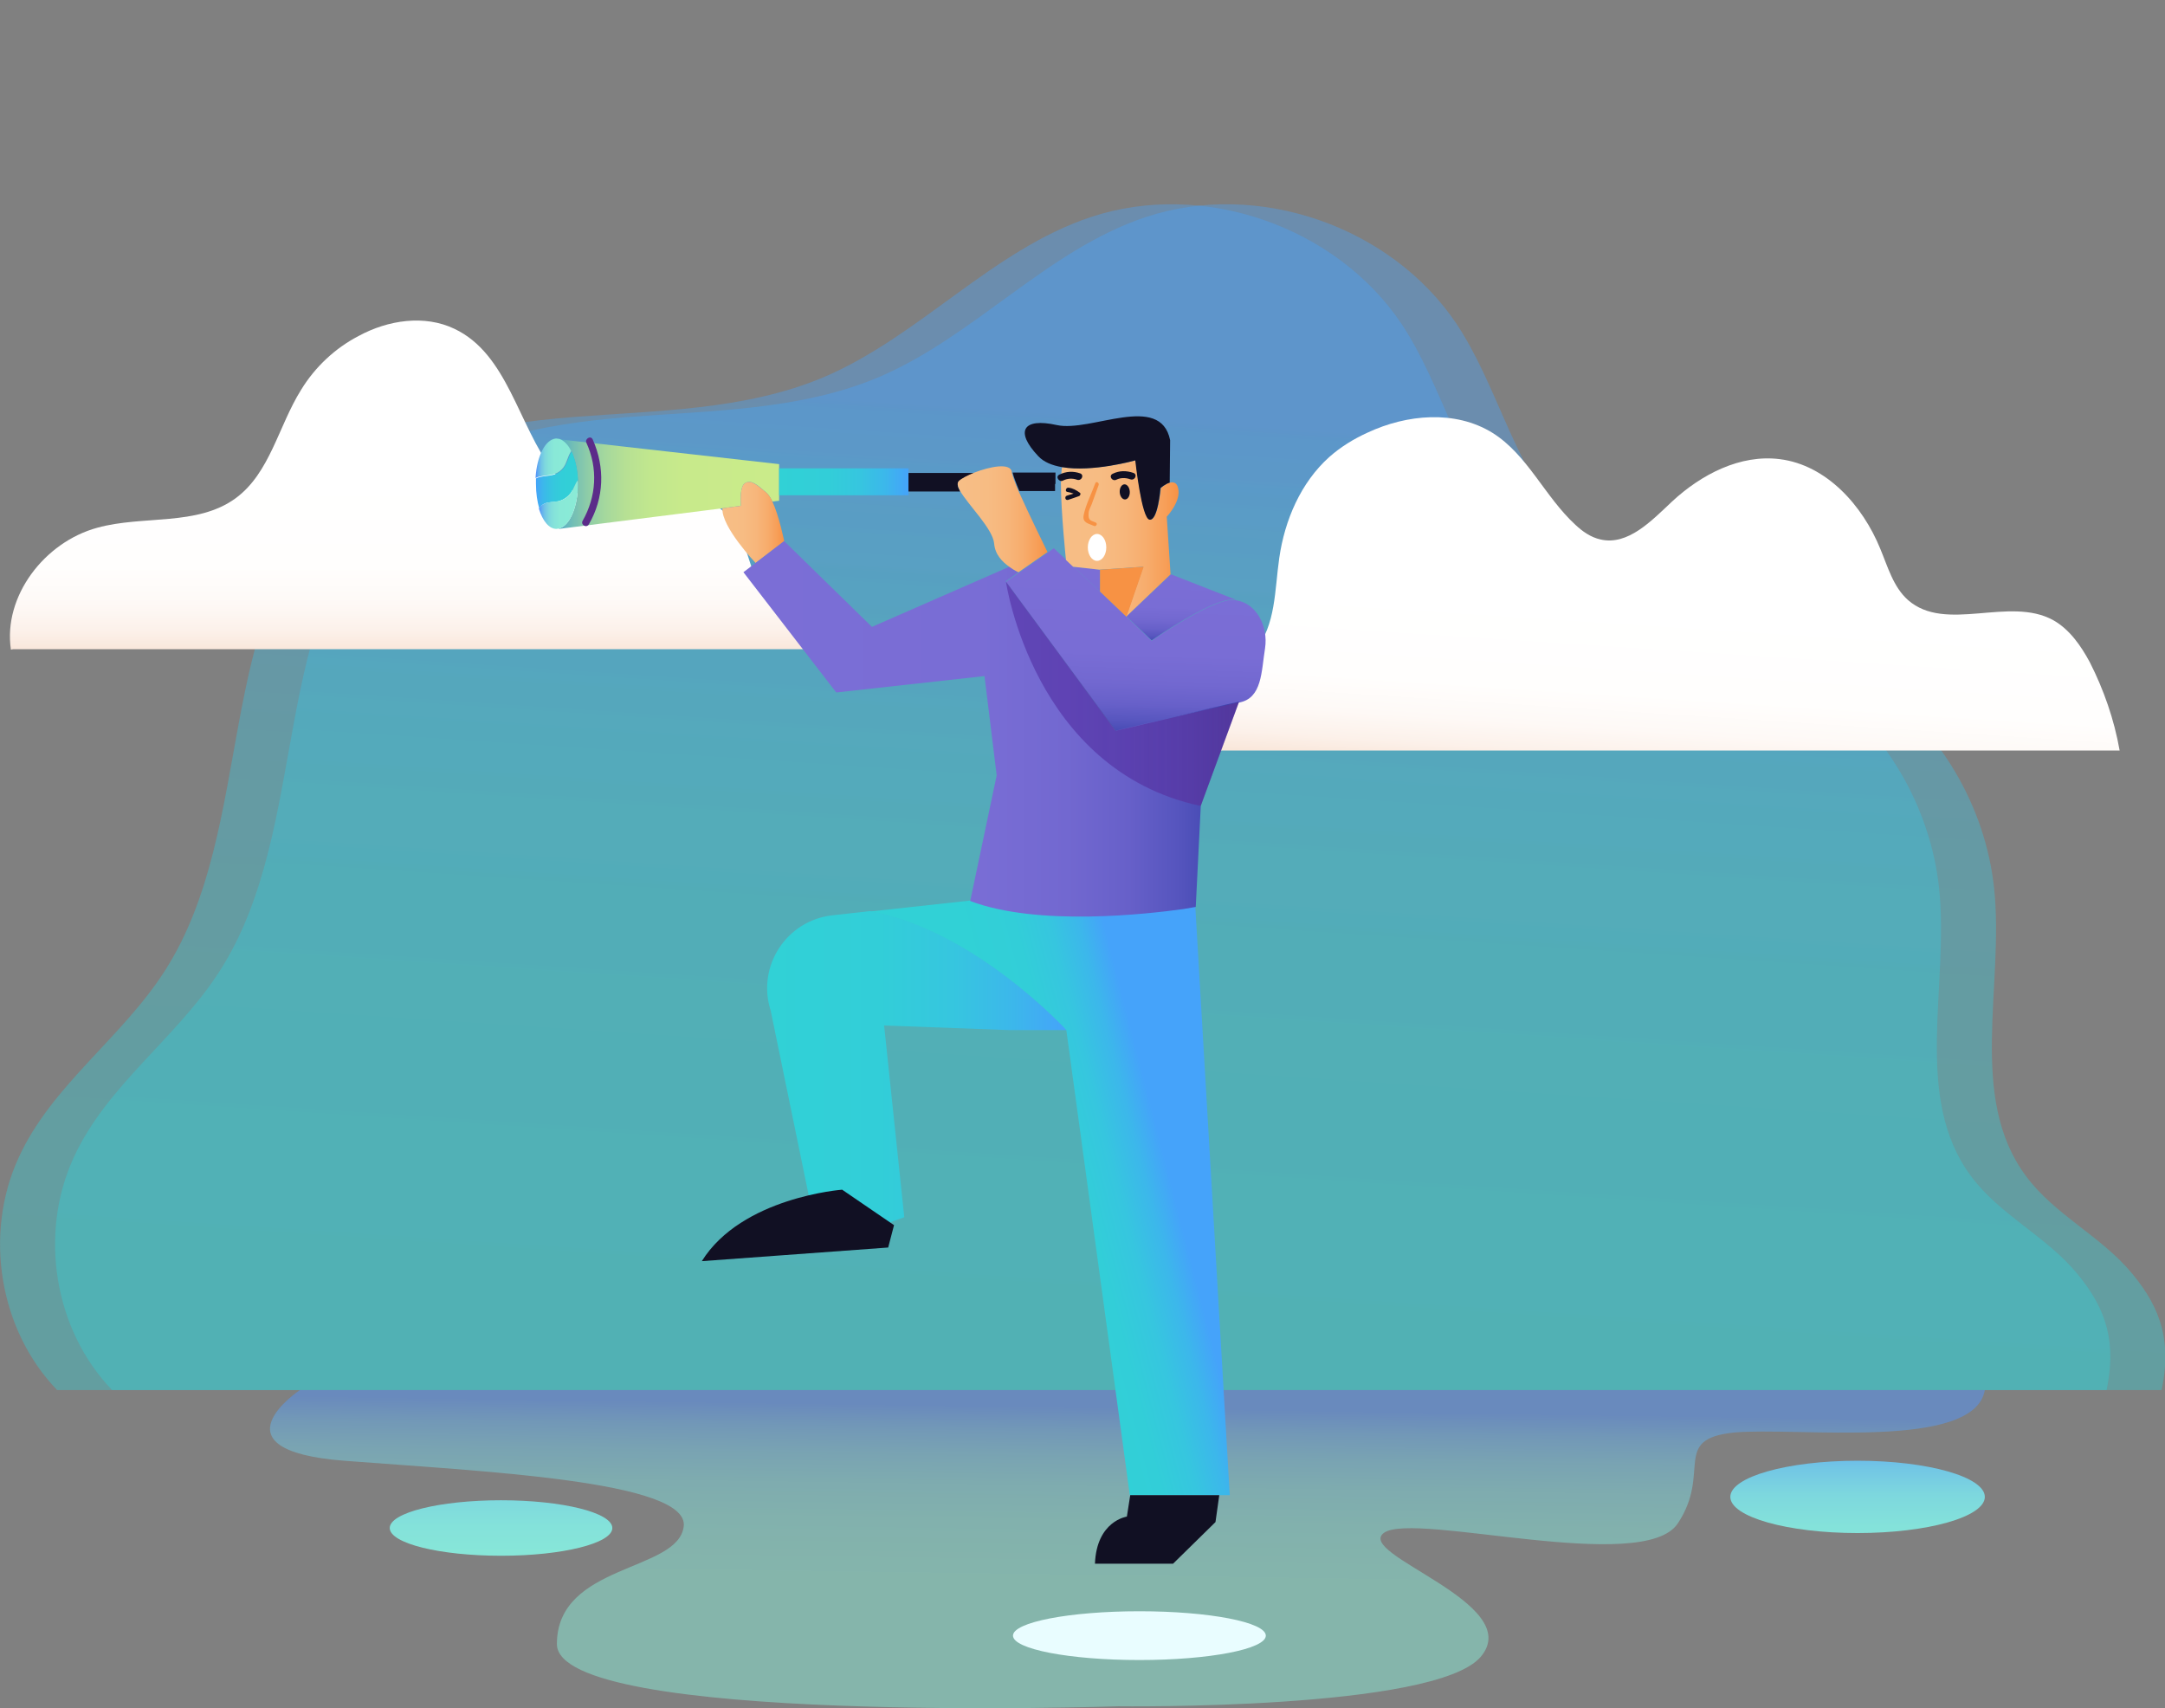 <svg fill="none" height="673" viewBox="0 0 853 673" width="853" xmlns="http://www.w3.org/2000/svg" xmlns:xlink="http://www.w3.org/1999/xlink"><rect x="0" y="0" width="853" height="673" fill="#808080" stroke="none"/><linearGradient id="a"><stop offset="0" stop-color="#31d1d6"/><stop offset=".373" stop-color="#32ced8"/><stop offset=".618" stop-color="#36c6df"/><stop offset=".824" stop-color="#3cb7eb"/><stop offset="1" stop-color="#45a3fa"/></linearGradient><linearGradient id="b" gradientUnits="userSpaceOnUse" x1="411.711" x2="438.539" xlink:href="#a" y1="570.812" y2="166.131"/><linearGradient id="c" gradientUnits="userSpaceOnUse" x1="433.483" x2="460.311" xlink:href="#a" y1="570.812" y2="166.131"/><linearGradient id="d"><stop offset="0" stop-color="#f9e6d9"/><stop offset=".121" stop-color="#fcf1ea"/><stop offset=".27" stop-color="#fef9f6"/><stop offset=".475" stop-color="#fffefd"/><stop offset="1" stop-color="#fff"/></linearGradient><linearGradient id="e" gradientUnits="userSpaceOnUse" x1="164.753" x2="164.753" xlink:href="#d" y1="256.928" y2="186.353"/><linearGradient id="f" gradientUnits="userSpaceOnUse" x1="648.098" x2="652.569" xlink:href="#d" y1="306.469" y2="237.682"/><linearGradient id="g"><stop offset="0" stop-color="#8aebd6"/><stop offset=".462" stop-color="#89e9d7"/><stop offset=".628" stop-color="#84e2da"/><stop offset=".746" stop-color="#7dd7de"/><stop offset=".842" stop-color="#72c6e5"/><stop offset=".923" stop-color="#64b0ee"/><stop offset=".994" stop-color="#5395f9"/><stop offset="1" stop-color="#5193fa"/></linearGradient><linearGradient id="h" gradientUnits="userSpaceOnUse" x1="442.464" x2="444.252" xlink:href="#g" y1="677.528" y2="554.246"/><linearGradient id="i" gradientUnits="userSpaceOnUse" x1="731.895" x2="731.895" xlink:href="#g" y1="669.616" y2="561.074"/><linearGradient id="j" gradientUnits="userSpaceOnUse" x1="197.407" x2="197.407" xlink:href="#g" y1="669.616" y2="561.074"/><linearGradient id="k" gradientUnits="userSpaceOnUse" x1="407.499" x2="460.456" xlink:href="#a" y1="475.686" y2="462.015"/><linearGradient id="l" gradientUnits="userSpaceOnUse" x1="302.396" x2="420.276" xlink:href="#a" y1="425.342" y2="425.342"/><linearGradient id="m" gradientUnits="userSpaceOnUse" x1="220.324" x2="306.99" y1="190.663" y2="190.663"><stop offset="0" stop-color="#51adc6"/><stop offset=".006" stop-color="#55afc4"/><stop offset=".066" stop-color="#74bfb5"/><stop offset=".133" stop-color="#8fcda7"/><stop offset=".21" stop-color="#a5d89d"/><stop offset=".3" stop-color="#b6e094"/><stop offset=".411" stop-color="#c1e78e"/><stop offset=".567" stop-color="#c8ea8b"/><stop offset="1" stop-color="#caeb8a"/></linearGradient><linearGradient id="n" gradientUnits="userSpaceOnUse" x1="225.143" x2="211.118" xlink:href="#g" y1="180.635" y2="180.635"/><linearGradient id="o" gradientUnits="userSpaceOnUse" x1="227.709" x2="211.044" xlink:href="#a" y1="189.036" y2="189.036"/><linearGradient id="p" gradientUnits="userSpaceOnUse" x1="227.739" x2="212.417" xlink:href="#g" y1="198.721" y2="198.721"/><linearGradient id="q" gradientUnits="userSpaceOnUse" x1="306.989" x2="357.953" xlink:href="#a" y1="189.82" y2="189.82"/><linearGradient id="r"><stop offset="0" stop-color="#f7be86"/><stop offset=".329" stop-color="#f7bc83"/><stop offset=".545" stop-color="#f7b67b"/><stop offset=".728" stop-color="#f7ac6c"/><stop offset=".891" stop-color="#f79e57"/><stop offset="1" stop-color="#f79244"/></linearGradient><linearGradient id="s" gradientUnits="userSpaceOnUse" x1="284.699" x2="309.004" xlink:href="#r" y1="205.779" y2="205.779"/><linearGradient id="t"><stop offset="0" stop-color="#7b6ed6"/><stop offset=".48" stop-color="#796dd5"/><stop offset=".653" stop-color="#7268d0"/><stop offset=".777" stop-color="#6760c9"/><stop offset=".876" stop-color="#5655be"/><stop offset=".961" stop-color="#4047b0"/><stop offset="1" stop-color="#333ea8"/></linearGradient><linearGradient id="u" gradientUnits="userSpaceOnUse" x1="428.253" x2="427.447" xlink:href="#t" y1="224.375" y2="253.64"/><linearGradient id="v" gradientUnits="userSpaceOnUse" x1="447.956" x2="445.806" xlink:href="#t" y1="224.76" y2="292.687"/><linearGradient id="w" gradientUnits="userSpaceOnUse" x1="465.846" x2="465.039" xlink:href="#t" y1="225.41" y2="254.675"/><linearGradient id="x" gradientUnits="userSpaceOnUse" x1="292.906" x2="488.169" xlink:href="#t" y1="287.102" y2="287.102"/><linearGradient id="y" gradientUnits="userSpaceOnUse" x1="377.447" x2="412.782" xlink:href="#r" y1="204.582" y2="204.582"/><linearGradient id="z" gradientUnits="userSpaceOnUse" x1="396.311" x2="488.169" y1="273.207" y2="273.207"><stop offset="0" stop-color="#3c0887"/><stop offset=".323" stop-color="#3f0987"/><stop offset=".534" stop-color="#470e87"/><stop offset=".713" stop-color="#561588"/><stop offset=".873" stop-color="#6b1f89"/><stop offset="1" stop-color="#822a8a"/></linearGradient><linearGradient id="A" gradientUnits="userSpaceOnUse" x1="418.063" x2="464.493" xlink:href="#r" y1="212.124" y2="212.124"/><clipPath id="B"><path d="m0 0h853v673h-853z"/></clipPath><g clip-path="url(#B)"><path d="m107.721 547.61h-85.217c-22.835-23.687-28.957-61.453-15.223-91.434 12.907-28.491 40.871-47.374 57.749-73.876 36.072-56.318 18.698-140.464 67.512-186.015 24.489-22.859 59.735-29.319 92.994-31.969 33.26-2.65 67.678-2.65 98.621-15.57 38.058-16.068 66.684-50.355 105.735-63.275 44.015-14.576 96.47 3.644 122.283 42.073 16.051 24.183 22.173 54.496 41.202 76.36 30.777 35.447 84.886 38.098 123.11 65.097 26.31 18.552 44.015 48.699 47.49 80.667 4.137 38.595-10.59 82.49 12.576 113.63 11.252 15.239 29.619 23.687 41.698 38.263 12.08 14.411 15.555 27.662 11.749 46.049z" fill="url(#b)" opacity=".37"/><path d="m129.398 547.61h-85.217c-22.835-23.687-28.957-61.453-15.223-91.434 12.907-28.491 40.871-47.374 57.749-73.876 36.072-56.318 18.698-140.464 67.512-186.015 24.489-22.859 59.734-29.319 92.994-31.969s67.677-2.65 98.62-15.57c38.059-16.068 66.685-50.355 105.736-63.275 44.015-14.576 96.469 3.644 122.283 42.073 16.05 24.183 22.173 54.496 41.202 76.36 30.777 35.447 84.886 38.098 123.11 65.097 26.31 18.552 44.015 48.699 47.49 80.667 4.136 38.595-10.59 82.49 12.575 113.63 11.252 15.239 29.62 23.687 41.699 38.263 12.079 14.411 15.554 27.662 11.748 46.049z" fill="url(#c)" opacity=".37"/><path d="m325.48 255.584-3.475.166h-316.876l-.827.166c-3.144-21.037 13.238-42.405 34.087-48.036 18.036-4.97 39.217-.497 54.44-11.595 13.568-9.939 16.878-28.491 25.813-42.736 5.461-8.944 13.403-16.398 22.67-21.202 11.582-6.294 25.978-8.447 37.727-2.816 21.014 9.939 24.986 37.767 39.051 56.318 3.144 4.141 7.115 7.951 12.079 9.442 4.633 1.325 9.597.331 14.231-.497 15.554-2.816 34.086-2.485 43.684 9.938 4.467 5.798 6.122 13.417 8.604 20.374s6.619 14.08 13.569 16.564c3.309 1.16 7.115 1.16 10.094 3.148 3.805 2.153 4.964 6.294 5.129 10.766z" fill="url(#e)"/><path d="m835.13 295.67h-369.496c-2.978-3.81-3.309-9.939-1.158-14.411 2.647-6.129 8.439-10.104 14.065-13.583 5.626-3.478 11.748-6.625 16.05-11.595 8.109-9.772 7.612-23.686 9.432-36.275 2.151-14.908 8.439-29.65 19.691-39.754 4.468-3.975 9.598-7.123 15.058-9.607 15.554-7.288 34.583-8.945 49.145 0 13.899 8.613 20.684 25.177 32.763 36.275 2.813 2.651 6.122 4.97 9.928 5.798 10.756 2.484 20.022-7.288 28.13-14.908 11.583-10.767 26.972-18.717 42.526-16.73 18.367 2.319 32.598 18.221 39.547 35.282 2.979 7.122 5.13 15.073 10.922 20.208 14.892 13.086 39.878-1.656 57.252 7.951 6.454 3.644 10.921 10.104 14.396 16.564 5.461 10.767 9.598 22.527 11.749 34.785z" fill="url(#f)"/><path d="m782.013 547.609h-663.867s-35.742 23.687 17.374 27.828c53.116 4.141 136.017 7.785 133.866 25.84s-49.972 14.577-49.972 46.38c0 31.968 221.234 24.515 221.234 24.515s124.93 1.656 142.801-19.546c17.87-21.202-50.303-40.417-38.059-48.864 12.411-8.282 102.261 16.729 115.664-3.644 13.403-20.209-2.647-33.129 22.008-35.779 24.655-2.319 94.814 7.288 98.951-16.73z" fill="url(#h)" opacity=".5"/><path d="m731.876 603.927c27.69 0 50.137-6.377 50.137-14.245 0-7.867-22.447-14.245-50.137-14.245s-50.138 6.378-50.138 14.245c0 7.868 22.448 14.245 50.138 14.245z" fill="url(#i)"/><path d="m197.406 612.872c24.218 0 43.85-4.894 43.85-10.932s-19.632-10.932-43.85-10.932c-24.217 0-43.849 4.894-43.849 10.932s19.632 10.932 43.849 10.932z" fill="url(#j)"/><path d="m448.921 653.951c27.507 0 49.806-4.302 49.806-9.607 0-5.306-22.299-9.608-49.806-9.608-27.508 0-49.807 4.302-49.807 9.608 0 5.305 22.299 9.607 49.807 9.607z" fill="#e9fdff"/><path d="m484.522 588.999h-39.382l-24.986-183.034s-36.073-39.422-77.44-46.876l39.382-4.307 88.857 2.485z" fill="url(#k)"/><path d="m445.306 588.999-1.324 8.447s-11.914 1.657-12.576 18.552h30.778l16.712-16.398 1.489-10.601z" fill="#111023"/><path d="m397.65 405.799-49.31-1.822 7.942 75.533-33.425 11.926-19.194-93.256c-5.626-17.393 6.122-35.613 24.324-37.601l14.727-1.656c41.367 7.454 77.44 46.876 77.44 46.876z" fill="url(#l)"/><path d="m331.801 468.661s-39.572 2.952-55.289 28.155l73.428-5.371 2.301-8.812z" fill="#111023"/><path d="m306.973 195.104v2.153l-2.647.331c-.662-1.491-1.49-2.65-2.152-3.313-3.64-3.147-6.122-5.466-8.604-3.975-1.986 1.159-1.82 6.46-1.655 8.945l-7.28.993-64.368 8.117v-.166c4.136-.994 7.446-8.448 7.446-17.558 0-8.944-3.144-16.398-7.281-17.558l86.541 9.773v1.822z" fill="url(#m)"/><path d="m225.065 177.712c-.165.331-.331.497-.496.828-.993 1.822-1.324 3.81-2.482 5.466-.828 1.16-1.986 2.153-3.475 2.65-1.49.497-2.979.663-4.634.828-.992.166-2.151.332-2.978.829.496-8.614 3.806-15.239 8.108-15.571l1.324.166c1.82.663 3.475 2.319 4.633 4.804z" fill="url(#n)"/><path d="m227.713 189.141c-1.158 1.491-1.655 3.313-2.647 4.803-1.159 1.657-2.979 2.982-4.965 3.479-1.82.497-3.805.165-5.626.994-.827.331-1.489 1.159-1.985 1.987-.828-2.816-1.324-6.128-1.324-9.772 0-.829 0-1.491 0-2.154.993-.497 1.986-.662 2.978-.828 1.49-.166 3.144-.331 4.634-.828 1.323-.497 2.647-1.491 3.475-2.65 1.158-1.657 1.654-3.645 2.482-5.467.165-.331.331-.497.496-.828 1.324 2.816 2.317 6.791 2.482 11.264z" fill="url(#o)"/><path d="m227.713 190.631c0 9.111-3.309 16.565-7.446 17.558-.331 0-.662.166-.993.166-2.978 0-5.461-3.147-6.95-7.951.497-.828 1.159-1.491 2.151-1.987 1.655-.829 3.641-.663 5.626-.994 1.986-.497 3.806-1.657 4.964-3.479.993-1.491 1.49-3.313 2.482-4.638 0 0 0 0 0-.165.166.497.166.993.166 1.49z" fill="url(#p)"/><path d="m357.938 186.325h25.979c-2.648 1.159-4.964 2.319-6.123 3.313-.827.828-.496 2.153.497 3.975h-20.519v-7.288z" fill="#111023"/><path d="m415.687 190.631v2.816h-14.065c-1.324-3.147-2.316-5.797-2.647-7.288h16.878v4.472z" fill="#111023"/><path d="m357.938 193.447v1.657h-50.965v-10.601h50.965v1.822z" fill="url(#q)"/><path d="m308.959 213.159-11.252 8.613s-13.569-14.245-13.073-21.533l7.281-.994c-.165-2.484-.331-7.785 1.655-8.944 2.482-1.491 4.964.993 8.604 3.975.662.663 1.489 1.822 2.151 3.313 2.648 5.632 4.634 15.57 4.634 15.57z" fill="url(#s)"/><path d="m233.504 173.074c-.827-1.657-3.144-.166-2.482 1.325 4.633 10.104 3.971 21.202-1.489 30.809-.828 1.491 1.489 2.982 2.482 1.325 5.957-10.27 6.453-22.361 1.489-33.459z" fill="#5b2b89"/><path d="m433.392 224.422v8.614l-10.424-9.773z" fill="url(#u)"/><path d="m433.393 233.036 10.424 9.938 9.928 9.442s22.835-15.902 31.605-16.068c.662 0 1.159 0 1.82.166 7.778 1.16 12.576 10.104 11.252 18.883-1.489 9.276-1.158 19.712-10.259 21.368-8.935 1.656-48.483 11.264-48.483 11.264l-43.353-58.803 5.13-3.644 11.417-7.951 2.317-1.656 4.964 4.638 2.813 2.65z" fill="url(#v)"/><path d="m461.357 226.244 25.814 10.104c-.662-.165-1.159-.165-1.821-.165-8.769.165-31.604 16.067-31.604 16.067l-9.929-9.442z" fill="url(#w)"/><path d="m488.163 276.434-15.057 40.913-1.986 39.92s-1.82.331-4.799.828c-14.396 1.988-57.253 6.957-84.059-3.147l10.425-49.527-4.799-39.091-58.411 6.46-36.569-47.374 4.799-3.644 11.252-8.613 34.583 33.791 54.109-23.687c1.986 1.491 3.64 2.153 3.64 2.153l-5.129 3.644 43.353 58.803c.165 0 39.713-9.607 48.648-11.429z" fill="url(#x)"/><path d="m412.708 217.465-11.417 7.951s-1.655-.662-3.64-2.153c-2.648-1.822-5.626-4.804-5.957-9.11-.497-5.798-10.094-15.074-13.403-20.706-.993-1.822-1.324-3.147-.497-3.975.993-.994 3.31-2.153 6.123-3.313 5.956-2.319 14.065-3.975 14.726-.331v.331c.331 1.491 1.324 4.141 2.648 7.288 4.302 9.608 11.417 24.018 11.417 24.018z" fill="url(#y)"/><path d="m473.105 317.512c-66.188-14.079-76.778-88.452-76.778-88.452l43.353 58.803 48.483-11.264z" fill="url(#z)" opacity=".38"/><path d="m460.861 190.134c1.324-.331 2.813-.165 3.309 2.154 1.324 5.135-4.468 11.263-4.468 11.263l1.49 22.693-17.54 16.73 6.784-19.711-17.209 1.159-10.424-1.159-2.813-2.651s-1.986-18.883-1.986-29.981c0-2.484.165-4.638.331-6.128l.165-.497c12.08 1.987 28.958-2.651 28.958-2.651s2.316 23.025 5.626 23.356c3.144.331 4.302-12.423 4.302-12.423s1.655-1.657 3.475-2.154z" fill="url(#A)"/><path d="m461.026 173.405-.165 16.73c-1.82.497-3.64 2.153-3.64 2.153s-.993 12.92-4.303 12.423c-3.144-.331-5.626-23.355-5.626-23.355s-16.878 4.803-28.957 2.65c-3.806-.663-7.115-1.988-9.266-4.307-9.267-9.773-6.123-15.239 7.28-12.257 13.403 2.981 40.872-12.92 44.677 5.963z" fill="#111023"/><path d="m450.602 223.263-6.785 19.711-10.424-9.938v-8.613z" fill="#f79244"/><g fill="#111023"><path d="m417.342 186.988c2.648-1.325 5.461-1.491 8.274-.497 1.654.662.496 3.147-1.324 2.484-1.82-.662-3.806-.497-5.461.332-1.489.828-3.144-1.491-1.489-2.319z"/><path d="m443.303 196.753c1.095-.058 1.913-1.437 1.827-3.082-.086-1.644-1.043-2.931-2.138-2.873-1.095.057-1.914 1.437-1.828 3.081s1.044 2.931 2.139 2.874z"/><path d="m446.631 186.325c-2.813-.994-5.626-.994-8.274.331-1.655.828-.166 3.147 1.489 2.319s3.641-.828 5.461-.166c1.82.663 2.978-1.822 1.324-2.484z"/></g><path d="m426.939 203.055c.827-4.307 3.144-8.613 4.633-12.754.331-.829 1.49-.166 1.324.662-.993 2.65-1.82 5.135-2.813 7.785-.331.828-1.158 2.319-1.158 3.313-.331 3.313 1.158 2.982 2.813 3.81.827.331.165 1.656-.662 1.325-2.151-.994-4.633-1.16-4.137-4.141z" fill="#f79244"/><path d="m425.45 194.11c-1.324-.994-2.813-1.822-4.468-1.988-.993-.165-1.489 1.491-.496 1.657.827.165 1.654.331 2.482.662-.828.331-1.82.497-2.648.828-.993.332-.662 1.988.497 1.657 1.489-.497 2.978-.994 4.302-1.491.496-.166.827-.994.331-1.325z" fill="#111023"/><path d="m432.234 220.944c2.011 0 3.64-2.373 3.64-5.301 0-2.927-1.629-5.3-3.64-5.3-2.01 0-3.64 2.373-3.64 5.3 0 2.928 1.63 5.301 3.64 5.301z" fill="#fff"/></g></svg>